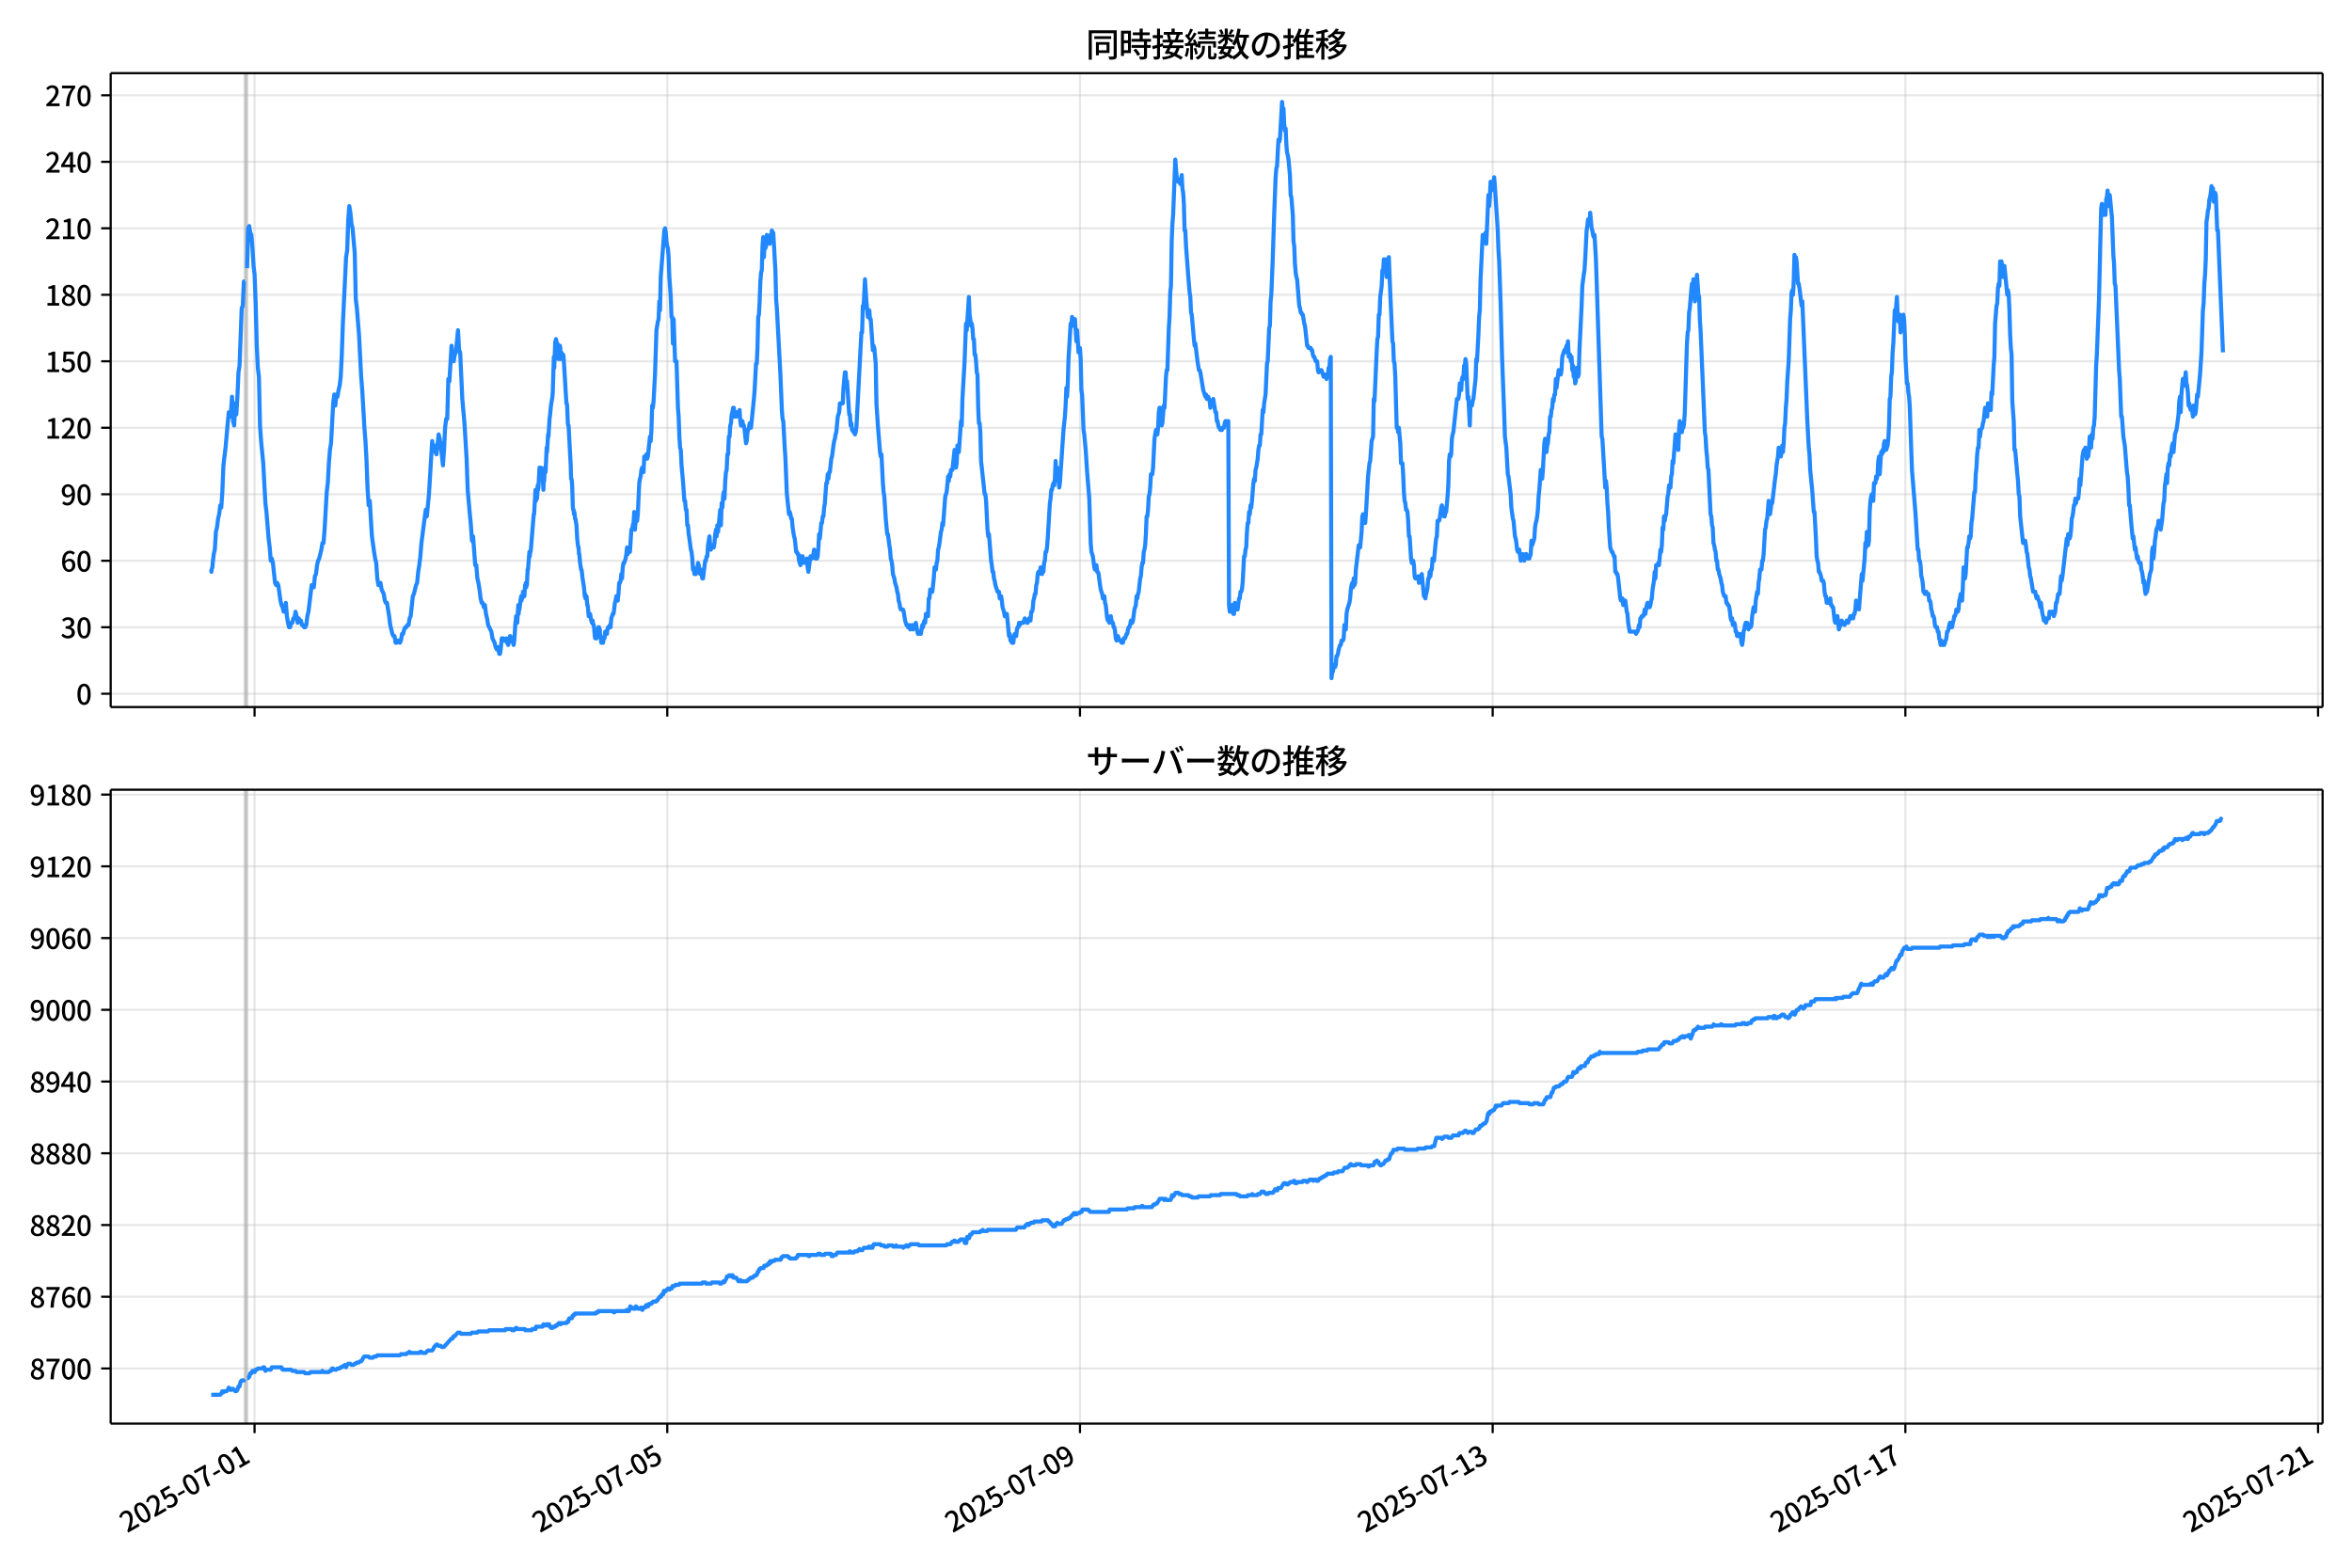 <!DOCTYPE svg  PUBLIC '-//W3C//DTD SVG 1.1//EN'  'http://www.w3.org/Graphics/SVG/1.1/DTD/svg11.dtd'>
<svg version="1.1" viewBox="0 0 864 576" xmlns="http://www.w3.org/2000/svg" xmlns:xlink="http://www.w3.org/1999/xlink">
 <defs>
  <style type="text/css">*{stroke-linejoin: round; stroke-linecap: butt}</style>
 </defs>
 <g id="aa">
  <g id="ab">
   <path d="m0 576h864v-576h-864z" fill="#fff"/>
  </g>
  <g id="ac">
   <g id="ad">
    <path d="m40.66 259.78h812.54v-232.9h-812.54z" fill="#fff"/>
   </g>
   <g id="ae">
    <path d="m89.96 259.78h.79v-232.9h-.79z" clip-path="url(#d)" fill="#808080" opacity=".3" stroke="#808080"/>
   </g>
   <g id="af">
    <g id="ag">
     <g id="ah">
      <path d="m93.513 259.78v-232.9" clip-path="url(#d)" fill="none" stroke="#b0b0b0" stroke-linecap="square" stroke-opacity=".3" stroke-width=".8"/>
     </g>
     <g id="ai">
      <defs>
       <path id="f" d="m0 0v3.5" stroke="#000" stroke-width=".8"/>
      </defs>
      <use x="93.513" y="259.778" stroke="#000000" stroke-width=".8" xlink:href="#f"/>
     </g>
    </g>
    <g id="aj">
     <g id="ak">
      <path d="m245.12 259.78v-232.9" clip-path="url(#d)" fill="none" stroke="#b0b0b0" stroke-linecap="square" stroke-opacity=".3" stroke-width=".8"/>
     </g>
     <g id="al">
      <use x="245.118" y="259.778" stroke="#000000" stroke-width=".8" xlink:href="#f"/>
     </g>
    </g>
    <g id="am">
     <g id="an">
      <path d="m396.72 259.78v-232.9" clip-path="url(#d)" fill="none" stroke="#b0b0b0" stroke-linecap="square" stroke-opacity=".3" stroke-width=".8"/>
     </g>
     <g id="ao">
      <use x="396.722" y="259.778" stroke="#000000" stroke-width=".8" xlink:href="#f"/>
     </g>
    </g>
    <g id="ap">
     <g id="aq">
      <path d="m548.33 259.78v-232.9" clip-path="url(#d)" fill="none" stroke="#b0b0b0" stroke-linecap="square" stroke-opacity=".3" stroke-width=".8"/>
     </g>
     <g id="ar">
      <use x="548.327" y="259.778" stroke="#000000" stroke-width=".8" xlink:href="#f"/>
     </g>
    </g>
    <g id="as">
     <g id="at">
      <path d="m699.93 259.78v-232.9" clip-path="url(#d)" fill="none" stroke="#b0b0b0" stroke-linecap="square" stroke-opacity=".3" stroke-width=".8"/>
     </g>
     <g id="au">
      <use x="699.931" y="259.778" stroke="#000000" stroke-width=".8" xlink:href="#f"/>
     </g>
    </g>
    <g id="av">
     <g id="aw">
      <path d="m851.54 259.78v-232.9" clip-path="url(#d)" fill="none" stroke="#b0b0b0" stroke-linecap="square" stroke-opacity=".3" stroke-width=".8"/>
     </g>
     <g id="ax">
      <use x="851.535" y="259.778" stroke="#000000" stroke-width=".8" xlink:href="#f"/>
     </g>
    </g>
   </g>
   <g id="ay">
    <g id="az">
     <g id="ba">
      <path d="m40.66 254.89h812.54" clip-path="url(#d)" fill="none" stroke="#b0b0b0" stroke-linecap="square" stroke-opacity=".3" stroke-width=".8"/>
     </g>
     <g id="bb">
      <defs>
       <path id="b" d="m0 0h-3.5" stroke="#000" stroke-width=".8"/>
      </defs>
      <use x="40.66" y="254.892" stroke="#000000" stroke-width=".8" xlink:href="#b"/>
     </g>
     <g id="bc">
      <!-- 0 -->
      <g transform="translate(27.96 258.88) scale(.1 -.1)">
       <defs>
        <path id="a" transform="scale(.016)" d="m1830-90q-460 0-806 275-346 276-535 823-188 547-188 1366 0 820 188 1357 189 538 535 803 346 266 806 266 461 0 800-269 340-269 528-803 189-534 189-1354 0-819-189-1366-188-547-528-823-339-275-800-275zm0 589q237 0 422 185 186 186 288 599 103 413 103 1091 0 679-103 1082-102 403-288 582-185 180-422 180-236 0-422-180-186-179-292-582-105-403-105-1082 0-678 105-1091 106-413 292-599 186-185 422-185z"/>
       </defs>
       <use xlink:href="#a"/>
      </g>
     </g>
    </g>
    <g id="bd">
     <g id="be">
      <path d="m40.66 230.46h812.54" clip-path="url(#d)" fill="none" stroke="#b0b0b0" stroke-linecap="square" stroke-opacity=".3" stroke-width=".8"/>
     </g>
     <g id="bf">
      <use x="40.66" y="230.462" stroke="#000000" stroke-width=".8" xlink:href="#b"/>
     </g>
     <g id="bg">
      <!-- 30 -->
      <g transform="translate(22.26 234.45) scale(.1 -.1)">
       <defs>
        <path id="r" transform="scale(.016)" d="m1715-90q-371 0-656 90t-503 240q-217 150-377 323l359 474q211-205 479-359 269-153 634-153 269 0 467 92 199 93 311 266t112 423q0 256-125 451t-429 300q-304 106-835 106v551q467 0 732 105 266 106 384 291 119 186 119 423 0 307-192 489-192 183-531 183-269 0-503-119-233-118-438-316l-384 460q282 256 614 413 333 157 737 157 422 0 748-144 327-144 512-413 186-269 186-659 0-403-221-685-221-281-592-422v-26q269-70 490-227t349-400 128-557q0-422-215-726-214-304-573-468-358-163-787-163z"/>
       </defs>
       <use xlink:href="#r"/>
       <use transform="translate(57)" xlink:href="#a"/>
      </g>
     </g>
    </g>
    <g id="bh">
     <g id="bi">
      <path d="m40.66 206.03h812.54" clip-path="url(#d)" fill="none" stroke="#b0b0b0" stroke-linecap="square" stroke-opacity=".3" stroke-width=".8"/>
     </g>
     <g id="bj">
      <use x="40.66" y="206.032" stroke="#000000" stroke-width=".8" xlink:href="#b"/>
     </g>
     <g id="bk">
      <!-- 60 -->
      <g transform="translate(22.26 210.02) scale(.1 -.1)">
       <defs>
        <path id="m" transform="scale(.016)" d="m1971-90q-339 0-634 144-294 144-518 435-224 292-352 733-128 442-128 1044 0 678 147 1161 148 483 397 784 250 301 570 445t665 144q397 0 688-147 292-147 490-359l-403-448q-128 154-327 253-198 99-409 99-307 0-567-182-259-182-413-605-153-422-153-1145 0-608 115-1002t326-589q212-195 493-195 212 0 375 121 163 122 259 343t96 522q0 300-90 511-89 212-259 320-169 109-419 109-211 0-451-134t-458-461l-25 538q134 192 313 323t374 201q196 71 375 71 397 0 694-163 298-163 467-490 170-326 170-825 0-468-195-817-195-348-512-544-317-195-701-195z"/>
       </defs>
       <use xlink:href="#m"/>
       <use transform="translate(57)" xlink:href="#a"/>
      </g>
     </g>
    </g>
    <g id="bl">
     <g id="bm">
      <path d="m40.66 181.6h812.54" clip-path="url(#d)" fill="none" stroke="#b0b0b0" stroke-linecap="square" stroke-opacity=".3" stroke-width=".8"/>
     </g>
     <g id="bn">
      <use x="40.66" y="181.602" stroke="#000000" stroke-width=".8" xlink:href="#b"/>
     </g>
     <g id="bo">
      <!-- 90 -->
      <g transform="translate(22.26 185.59) scale(.1 -.1)">
       <defs>
        <path id="l" transform="scale(.016)" d="m1562-90q-410 0-708 150-297 151-502 356l403 461q141-160 346-256t422-96q224 0 425 102 202 103 352 333 151 230 237 614 87 384 87 941 0 589-115 970t-323 563-496 182q-205 0-372-118-166-118-262-336t-96-525q0-301 86-512 87-211 259-323 173-112 417-112 224 0 460 141 237 141 448 461l32-544q-134-180-313-314t-371-208-384-74q-391 0-689 166-297 167-467 496-169 330-169 823 0 467 195 816t515 541 698 192q339 0 636-138 298-137 519-419 221-281 349-710t128-1018q0-691-141-1187t-391-807q-249-310-563-461-313-150-652-150z"/>
       </defs>
       <use xlink:href="#l"/>
       <use transform="translate(57)" xlink:href="#a"/>
      </g>
     </g>
    </g>
    <g id="bp">
     <g id="bq">
      <path d="m40.66 157.17h812.54" clip-path="url(#d)" fill="none" stroke="#b0b0b0" stroke-linecap="square" stroke-opacity=".3" stroke-width=".8"/>
     </g>
     <g id="br">
      <use x="40.66" y="157.172" stroke="#000000" stroke-width=".8" xlink:href="#b"/>
     </g>
     <g id="bs">
      <!-- 120 -->
      <g transform="translate(16.56 161.16) scale(.1 -.1)">
       <defs>
        <path id="j" transform="scale(.016)" d="m544 0v608h1037v3277h-845v467q333 58 579 147 247 90 451 218h557v-4109h915v-608h-2694z"/>
        <path id="c" transform="scale(.016)" d="m282 0v429q697 621 1164 1136 468 515 701 956 234 442 234 826 0 256-87 451-86 196-262 301-176 106-445 106-275 0-506-151-230-150-422-368l-416 410q301 333 637 518 336 186 803 186 429 0 749-176t496-493 176-745q0-455-224-919t-615-935q-390-470-889-950 186 20 394 36t374 16h1184v-634h-3046z"/>
       </defs>
       <use xlink:href="#j"/>
       <use transform="translate(57)" xlink:href="#c"/>
       <use transform="translate(114)" xlink:href="#a"/>
      </g>
     </g>
    </g>
    <g id="bt">
     <g id="bu">
      <path d="m40.66 132.74h812.54" clip-path="url(#d)" fill="none" stroke="#b0b0b0" stroke-linecap="square" stroke-opacity=".3" stroke-width=".8"/>
     </g>
     <g id="bv">
      <use x="40.66" y="132.743" stroke="#000000" stroke-width=".8" xlink:href="#b"/>
     </g>
     <g id="bw">
      <!-- 150 -->
      <g transform="translate(16.56 136.73) scale(.1 -.1)">
       <defs>
        <path id="k" transform="scale(.016)" d="m1715-90q-365 0-653 90t-506 237q-217 147-383 307l352 480q134-134 294-246t361-183q202-70 452-70 262 0 473 118 212 119 333 346 122 227 122 541 0 460-247 716-246 256-649 256-224 0-384-64t-365-198l-365 237 141 2240h2387v-627h-1747l-109-1204q154 77 307 118 154 42 340 42 397 0 723-160t518-490q192-329 192-847 0-519-224-887t-586-560q-361-192-777-192z"/>
       </defs>
       <use xlink:href="#j"/>
       <use transform="translate(57)" xlink:href="#k"/>
       <use transform="translate(114)" xlink:href="#a"/>
      </g>
     </g>
    </g>
    <g id="bx">
     <g id="by">
      <path d="m40.66 108.31h812.54" clip-path="url(#d)" fill="none" stroke="#b0b0b0" stroke-linecap="square" stroke-opacity=".3" stroke-width=".8"/>
     </g>
     <g id="bz">
      <use x="40.66" y="108.313" stroke="#000000" stroke-width=".8" xlink:href="#b"/>
     </g>
     <g id="ca">
      <!-- 180 -->
      <g transform="translate(16.56 112.3) scale(.1 -.1)">
       <defs>
        <path id="h" transform="scale(.016)" d="m1830-90q-441 0-787 163-345 164-547 448-202 285-202 650 0 314 122 557t314 419 403 291v32q-256 186-442 458-185 272-185 643 0 365 176 640t480 425q304 151 694 151 410 0 704-160t457-439q164-278 164-649 0-237-96-448t-234-381q-137-169-291-278v-32q218-115 397-285 179-169 288-406t109-557q0-346-189-628-189-281-532-448-342-166-803-166zm314 2708q205 198 310 419 106 221 106 464 0 211-83 384t-247 272q-163 99-393 99-288 0-480-183-192-182-192-502 0-256 134-429 135-172 359-294t486-230zm-294-2170q236 0 418 89 183 90 285 253 103 164 103 388 0 211-90 367-89 157-246 272-157 116-368 215t-454 195q-244-173-398-426-153-252-153-553 0-237 118-416 119-179 324-282 205-102 461-102z"/>
       </defs>
       <use xlink:href="#j"/>
       <use transform="translate(57)" xlink:href="#h"/>
       <use transform="translate(114)" xlink:href="#a"/>
      </g>
     </g>
    </g>
    <g id="cb">
     <g id="cc">
      <path d="m40.66 83.883h812.54" clip-path="url(#d)" fill="none" stroke="#b0b0b0" stroke-linecap="square" stroke-opacity=".3" stroke-width=".8"/>
     </g>
     <g id="cd">
      <use x="40.66" y="83.883" stroke="#000000" stroke-width=".8" xlink:href="#b"/>
     </g>
     <g id="ce">
      <!-- 210 -->
      <g transform="translate(16.56 87.868) scale(.1 -.1)">
       <use xlink:href="#c"/>
       <use transform="translate(57)" xlink:href="#j"/>
       <use transform="translate(114)" xlink:href="#a"/>
      </g>
     </g>
    </g>
    <g id="cf">
     <g id="cg">
      <path d="m40.66 59.453h812.54" clip-path="url(#d)" fill="none" stroke="#b0b0b0" stroke-linecap="square" stroke-opacity=".3" stroke-width=".8"/>
     </g>
     <g id="ch">
      <use x="40.66" y="59.453" stroke="#000000" stroke-width=".8" xlink:href="#b"/>
     </g>
     <g id="ci">
      <!-- 240 -->
      <g transform="translate(16.56 63.438) scale(.1 -.1)">
       <defs>
        <path id="q" transform="scale(.016)" d="m2170 0v3072q0 192 12 457 13 266 20 458h-26q-90-179-183-365-92-185-195-364l-921-1415h2579v-576h-3328v493l1875 2957h858v-4717h-691z"/>
       </defs>
       <use xlink:href="#c"/>
       <use transform="translate(57)" xlink:href="#q"/>
       <use transform="translate(114)" xlink:href="#a"/>
      </g>
     </g>
    </g>
    <g id="cj">
     <g id="ck">
      <path d="m40.66 35.023h812.54" clip-path="url(#d)" fill="none" stroke="#b0b0b0" stroke-linecap="square" stroke-opacity=".3" stroke-width=".8"/>
     </g>
     <g id="cl">
      <use x="40.66" y="35.023" stroke="#000000" stroke-width=".8" xlink:href="#b"/>
     </g>
     <g id="cm">
      <!-- 270 -->
      <g transform="translate(16.56 39.008) scale(.1 -.1)">
       <defs>
        <path id="i" transform="scale(.016)" d="m1235 0q32 646 109 1187t224 1024 384 941 576 938h-2208v627h3027v-455q-409-512-665-989-256-476-397-969t-205-1053-90-1251h-755z"/>
       </defs>
       <use xlink:href="#c"/>
       <use transform="translate(57)" xlink:href="#i"/>
       <use transform="translate(114)" xlink:href="#a"/>
      </g>
     </g>
    </g>
   </g>
   <g id="cn">
    <path d="m77.594 209.29.075.814.066-.814.274-.814.14-1.629.372-3.257.394-1.629.396-6.515.394-1.629.409-3.257.393-1.629.396-3.257.372.814.395-5.7.395-9.772.79-6.515.79-8.958.395-4.072.395 1.629.395-1.629.395-5.7.395 8.958.395 1.629.395-8.143.395 4.072.395-6.515.395-8.958.395-2.443.79-21.173.395-.814.395-8.958h.395m.79-4.886.395-14.658.395-.814.395 2.443.395.814.395 4.886.395 6.515.395 3.257.395 10.586.395 15.472.395 8.143.395 3.257.395 17.915.395 5.7.79 8.143.79 14.658.395 3.257.79 9.772.395 3.257.395 4.886.395-.814.395 1.629.79 7.329.395.814.395-.814.395.814.79 5.7.395 1.629.395.814.395 1.629.395-.814.395-2.443.395 4.886.395 2.443.395 1.629h.395l.395-1.629h.395l.395-1.629h.395l.395-2.443.395 1.629.395 2.443.395-1.629.395.814h.395l.395 1.629h.395l.395.814h.395l.395-.814.395-3.257.395-1.629 1.184-9.772.395.814h.395l.395-4.072.395-.814.395-3.257.395-1.629.395-.814.79-3.257.395-2.443h.395l.395-4.886.79-13.844.395-3.257.395-7.329.395-4.886.395-2.443.79-14.658.395-3.257.395 4.072.395-4.072.395.814.395-2.443.395-1.629.395-3.257.395-8.143.395-11.401 1.184-24.43.395-2.443.395-11.401.395-4.886.395 2.443.395 4.072.395 1.629.79 8.958.395 17.101.395 3.257.79 9.772.79 15.472.395 4.886.79 13.844.395 4.886.395 7.329.395 10.586.395 5.7.395-1.629.79 13.029.79 5.7.395 2.443.395 1.629.395 5.7.395 2.443.395-.814h.395l.395 2.443.79 1.629.395 2.443.395.814h.395l.79 4.886.395 3.257.79 3.257.395.814h.395l.395 2.443h.395l.395-.814h.395l.395.814.395-.814.395-2.443h.395l.395-1.629.395-.814h.395l.395-.814h.395l.395-2.443.395-.814.79-7.329.395-.814.79-3.257.395-.814.395-4.072.395-2.443.395-3.257.395-4.886 1.579-12.215.395 2.443.79-8.143 1.184-19.544.395 3.257.395-1.629.395 2.443.395.814.79-7.329.395 1.629.395 2.443.79 7.329.395-5.7.395-8.143.395-3.257h.395l.395-14.658.395.814.79-13.029.395 4.072.395 1.629.395-2.443.395-.814.79-8.143.395 7.329.395.814.79 17.101.79 8.958.79 13.029.395 11.401.79 8.958.395 4.072.395 5.7.395-1.629.79 10.586h.395l.395 4.886.395 1.629.395 2.443.395 3.257.395 1.629h.395l.395 1.629.395-.814.395 3.257.395 1.629.395 2.443 1.184 2.443.395 2.443.79 1.629.395 1.629.395.814.395-.814.526 2.443h.263l.263-1.629.395-4.072h.263l.132.814.132-.814.132.814h.921l.132-.814.132 1.629h.132l.132-.814.263 1.629.132-.814h.132l.132-1.629.132.814.132-1.629h.132l.263 1.629h.526l.132.814h.132l.132.814.263-1.629.395-6.515.132-.814.132-1.629h.263l.132 2.443.395-6.515.132 3.257.132-1.629h.132l.132-.814.263-2.443.263-1.629.132 1.629.132-.814h.132l.132-.814.132-1.629h.263l.132 1.629h.132l.263-4.072h.132l.132-.814.132 1.629.132-1.629.132.814.263-5.7h.132l.526-6.515.132 1.629.132-1.629h.132l.132-.814 1.053-13.029h.132l.526-8.958.132 4.072.132-2.443h.132l.132 1.629.132-1.629.132-3.257.132 1.629.132-.814.395-7.329.263 1.629.132-1.629h.132l.132.814.132 2.443h.132l.132.814h.132l.263 4.072.132-4.072.132.814.263-4.886.263 1.629.395-8.958.132 1.629.395-6.515.132.814.395-6.515.132-.814.395-4.072.526-3.257.132-1.629.263-8.958.132-4.072.132 4.072.395-9.772.132.814.132-1.629.395 2.443.132-.814.395 5.7.132-4.886.263 2.443.132-2.443.132.814.132 4.072.263-2.443.132.814h.526l.132.814.263 4.072.79 13.029h.132l.132.814.263 6.515.132.814h.132l.79 14.658.132 4.886h.132l.132.814.132 1.629.263 8.143.132.814h.132l.132 1.629.132-.814.132.814.132 1.629h.132l.395 2.443.263 4.886.263 2.443.132.814h.132l.132 2.443h.132l.263 3.257.395 2.443h.132l.132.814.263 2.443.526 3.257.263 3.257.132-.814.132 1.629.132-.814h.263l.263 3.257h.132l.132.814.263 3.257h.263l.132-.814h.132l.395 2.443h.132l.132.814.132-.814h.132l.263 1.629h.132l.132.814.263 3.257.132.814h.263l.132-.814.132.814.263-2.443h.132l.263-1.629.132.814.132-.814.132.814h.132l.132 2.443h.132l.263 2.443h.658l.263-1.629h.263l.263-2.443h.263l.132.814h.263l.132-1.629h.132l.132-.814h.395l.263-.814.263.814.263-3.257.526-1.629h.263l.263-1.629.263-2.443.263-.814.263-1.629.526 1.629.263-2.443.263-4.072h.263l.263-.814.263-2.443.263 1.629.263-4.072.263-1.629h.263l.526-1.629.263-1.629.263-2.443.263 2.443.263-1.629.263.814h.263l.526-8.143h.263l.263-1.629.263-.814.263-4.072.263 6.515.263-3.257h.526l.263-2.443.526-11.401.263-1.629.263-.814.263-2.443.263-.814.526 1.629.263-5.7.263.814h.263l.263-1.629.263 1.629.263-.814.79-7.329.263 1.629.263-4.072.263-8.958.263.814.263-2.443.526-9.772.526-16.287.526-3.257.263-.814.263-6.515.263 3.257.263-12.215 1.316-17.101.263-.814.263 1.629.263 3.257.263 1.629.263.814.263 3.257.263 7.329.526 7.329.263 7.329h.263l.263 9.772.263-8.958.526 15.472h.526l.526 17.101.263 3.257.263 7.329.263 4.072.263.814.263 5.7.526 5.7.526 7.329h.263l.263 3.257h.263l.263 5.7h.263l.263 3.257.263 1.629.526 4.072.263.814.263 2.443.263 4.072.263-.814.263 2.443h.526l.263-.814h.263l.263-3.257.263.814.526 3.257.263-1.629.526 3.257h.263l.79-6.515h.263l.263-1.629h.263l.263-4.072.526-3.257.263 3.257.263 1.629.526-1.629h.263l.263.814.263-1.629.263-3.257.263-1.629.263 2.443.263-4.072.263 2.443.79-8.143.263 5.7.263-8.143.263 1.629.263-4.072.263-1.629.263 2.443.263-6.515.263-3.257.263-.814.263-5.7h.263l.263-6.515h.263l.263-4.072.263-.814.263-3.257.263-.814.263-1.629h.263l.263 3.257.263-1.629.263 1.629.263-1.629h.526l.263 1.629.263-2.443.263 4.072.263 1.629h.263l.263-1.629.263 1.629h.263l.263 1.629.526 4.886.263-.814.263-3.257.526-1.629.263-1.629.526 1.629 1.053-10.586.263-3.257.526-9.772h.263l.263-5.7.263-11.401.263-.814.263-4.886.263-7.329.263-3.257.263-.814.263-8.958.263-3.257.263 7.329.263-5.7.263 2.443.263-.814.263-4.072.263 2.443.526-1.629.263 2.443.263-3.257.263 1.629.263-3.257.263.814h.263l.79 13.844.263 10.586.263 3.257 1.316 24.43.526 13.029.263 3.257.263.814.526 9.772.263 4.072.526 13.029.79 7.329.263-.814.263.814.263 1.629h.263l.263 3.257.526 3.257.263.814.526 4.886h.263l.263.814h.263l.263 2.443.526 1.629.263-3.257.263.814.263-.814.263 1.629.263.814.263-.814h.526l.263-.814.263 3.257.263 1.629.526-4.072.263-1.629h.263l.263.814.526-1.629.263-1.629.526 3.257.263-1.629.263 1.629.263-.814.263-3.257.263-4.886.263 1.629.526-5.7h.263l.263-2.443h.263l.263-3.257.263-1.629.526-7.329h.263l.263-3.257.263 1.629.263-2.443h.263l.526-4.886.263-.814.526-4.072.263-1.629.263-.814.263-1.629.263-.814.526-5.7.526-1.629.263-3.257h1.053l.263-5.7.526-5.7h.263l.263 4.072.263-.814.79 12.215h.263l.263 4.072.263-.814.263 2.443h.263l.263.814h.263l.263.814.263-.814.263-1.629 1.842-35.016h.263l.263-9.772.263.814.526-10.586.526 8.143.526 5.7.263-.814.263-1.629.263 3.257h.263l.79 11.401.263-1.629.263.814.526 5.7.263 14.658.526 8.143.79 9.772.263 1.629.263-.814.526 10.586.263 3.257.263 1.629.526 8.143.526 5.7h.263l.526 4.072.263 1.629.263 3.257.263.814.263 1.629.263 3.257.526 1.629.263 1.629.526 1.629.263 1.629.263.814.263 2.443.263.814.263 1.629.263.814h.79l.263.814.526 3.257.526 1.629h.263l.263.814h.263l.263-.814.263 1.629.263-.814h.263l.263-.814.263 1.629.526-1.629.263.814.263-1.629.526 3.257.263.814h.263l.263-.814h.263l.263.814.526-3.257.263.814.263-1.629.263-.814.263.814.263-3.257.263.814h.526l.263-6.515h.263l.263-3.257.263.814h.526l.526-4.886.263-4.072h.263l.263.814.263-2.443.263-.814.263-4.072.263-.814.263-1.629.526-4.072.263-.814.263-2.443.263.814.79-10.586.526-1.629.526-5.7.263 1.629.263-2.443.263.814.263-2.443h.526l.79-7.329.263 2.443.263 4.072.263-1.629.263-6.515.263 2.443h.263l.79-11.401.263 1.629.263-9.772.79-13.844.526-13.844.263 2.443.79-12.215.263 6.515.263 1.629.263 2.443.263-.814.263 1.629.263 4.072h.263l.263 5.7h.263l.263 2.443.263 4.072.263.814.263 12.215.263 5.7h.263l.263 3.257.263 10.586 1.316 12.215h.263l.263 2.443.526 10.586.263 2.443.263-.814.79 9.772.263 1.629.263 2.443h.263l.263 2.443.263.814.263 1.629.79 2.443h.526l.263 2.443.263-.814h.263l.263 1.629.263 2.443.526 1.629.263 1.629h.263l.263-.814h.263l.79 8.143.263-.814.263 2.443h.263l.263.814h.526l.263-2.443.263-.814.263.814h.263l.263-2.443.263-.814h.263l.263-1.629.263.814.263-.814h1.053l.526-1.629.263.814h.263l.263.814h.263l.526-1.629h.263l.263.814.263-3.257h.263l.263-.814.263-3.257.263-.814.263-1.629h.263l.263-3.257.263-.814.263-3.257.263-.814.263.814.263-.814.263-1.629h.263l.263 2.443.263-1.629.263.814.263-3.257.263-.814.263-3.257h.263l.263-1.629.263-3.257.79-13.029.263-1.629.263-3.257h.263l.263-1.629.263-.814.263.814.263-2.443.263-6.515.263 4.886.263-2.443.263 1.629.526 5.7.263-1.629 1.316-19.544.526-4.886.263-4.072.263-6.515.263 3.257.263-4.886.263-8.958.79-13.029.263.814.263-3.257.263 3.257.263-2.443.263.814.263-.814.526 8.143.263-4.072.526 8.143.263-1.629h.263l.263 4.072.263 11.401.263 1.629.526 13.029.263 1.629.526 5.7.526 8.143.526 6.515.263 3.257.526 16.287.263 3.257.526 1.629.526 4.072.263.814h.263l.263-1.629.263 2.443h.263l.263.814.526 4.072.263 1.629.526 1.629.263 1.629h.263l.263-.814.263 2.443.263.814.526 4.886.263.814.263-.814.263 1.629.263-1.629.263-.814.263 1.629.263.814h.263l.263 1.629h.263l.263 1.629.263 2.443.263.814.526-1.629.526 1.629h.526l.263.814h.526l.263-1.629h.526l.526-1.629h.263l.263-1.629.263-.814h.263l.263-.814.263-1.629h.263l.263.814.263-.814.526-4.072.526-1.629.263-3.257.263.814.263-1.629.263-.814.526-4.886.263-.814.263-3.257.263-1.629h.263l.263-4.072.263-.814.263-1.629.263-4.072.263-6.515h.263l.263-2.443.263-4.886.263-.814.263-2.443.263-4.886h.526l.263-2.443.526-10.586.526-3.257h.263l.263 1.629.263-2.443.263-5.7.263-1.629h.263l.526 6.515.263-.814.526-6.515.263.814.526-11.401.263-2.443h.263l.526-15.472.263-4.072.263-8.958.263-2.443.263-16.287.263-6.515.263-3.257.79-20.358.526 6.515.526 1.629.263-.814h.263l.263 1.629.526-3.257.263 4.886.263 1.629.263 4.072.263 9.772h.263l.263 5.7.79 10.586.526 6.515.263 1.629.263 5.7.263.814.79 8.958.263 2.443.263-.814.79 6.515.526 3.257h.263l.263.814 1.053 6.515.79 2.443.263-.814.263 1.629.263-.814h.263l.526 1.629.263 2.443.263-1.629.263.814.263-.814.263-1.629.79 4.886h.263l.263 3.257h.263l.263 1.629.263.814h.263l.263.814h.526l.263-.814h.526l.263-1.629.263-.814h.263l.263.814.263-.814h.263l.263 67.589.263 2.443h.263l.263-1.629.263-.814.263 2.443.263.814h.263l.263-4.072.263.814.263 1.629.263-.814.263.814.526-4.072h.263l.263-2.443h.263l.263-.814.263-2.443.526-9.772h.263l.263-2.443.263-.814.263-5.7.263-3.257h.263l.263-4.072.263.814.263-3.257.263.814.263-2.443.526-6.515.263-1.629.263.814.263-4.072.263-.814.526-3.257.263-3.257.263-1.629h.263l.263-4.072h.263l.526-8.958.263.814.263-3.257.526-3.257.526-11.401.263-.814.526-12.215.263-.814.263-8.958.263-2.443.526-13.029.526-16.287.526-13.844.263-3.257.263-.814.526-9.772.263.814.263-.814.79-13.844.263 3.257.263-.814.263 5.7.263 2.443.263-.814.263 5.7.263 3.257.263.814.263 1.629.526 5.7.263 7.329.263.814.526 6.515.263 9.772.263 1.629.263 6.515.263 3.257.263 1.629.263.814.79 9.772.263.814.263 1.629h.263l.263.814h.263l.526 3.257.263.814.79 7.329h.263l.263.814h.79l.263.814h.263l.263 1.629.263.814h.263l.526 1.629h.526l.263 3.257.263.814.263-.814h.79l.79 2.443.263-.814h.263l.526 1.629.526-1.629.263-2.443h.263l.263-3.257.263-.814.263 118.08.263-2.443h.263l.263-1.629.263-.814.263.814.263-.814.263-3.257h.263l.263-.814.263-1.629.526-1.629h.263l.263-1.629h.526l.263-.814.263-4.886h.263l.263 1.629.263-5.7.263-1.629.79-2.443.263-1.629.263-3.257.263-1.629.263-.814.263 1.629.263-3.257.263 2.443.263-.814.263-4.886 1.053-8.958h.263l.263.814.526-5.7.263-5.7.263-.814.263 2.443.263-.814.263 1.629.263-3.257.79-13.844.526-4.886.263-.814.526-7.329.526-1.629.263-13.844.263.814.79-17.915.263-4.886.263-.814.263-8.143h.263l.263-6.515.526-4.072.263-5.7.263.814.263-4.886.263.814.263-.814.526 6.515.263-4.072h.263l.263-3.257.526 13.029.79 17.915.263.814.263 6.515.263.814.263 4.886.526 18.73h.263l.263 1.629.263-1.629.526 5.7.263 7.329h.526l.263 4.072.263 6.515.263 3.257.263.814.263 2.443h.263l.263.814.263 3.257.263 5.7h.263l.526 8.143.263 1.629h.263l.263-.814.263 1.629.263 4.072.263.814h.79l.263-.814.263 2.443.263-.814h.263l.263-1.629.263-.814.79 8.143h.263l.263.814.263-1.629.263-.814.263-1.629.263-3.257h.263l.263-2.443.263 1.629.263-2.443h.263l.263-4.072.263.814h.263l.526-5.7.263-2.443.263-.814.263-5.7h.526l.263-.814.526-4.072.263-.814.263.814.263 2.443.263.814h.263l.263-1.629h.263l.526-5.7.263-4.072.263-8.958.263-2.443.263.814.263-.814.263-5.7.263-1.629.263-.814 1.316-12.215h.526l.263-1.629.263-4.072.263 1.629.263.814.263-4.072.263-.814.263.814.263-4.886h.263l.263-2.443.263 1.629.526 13.029.263-.814.526 10.586.263-8.143.263.814h.263l.263-1.629.263-.814.79-7.329.263-7.329.263.814.526-9.772.263-6.515.263-2.443.263-11.401.79-16.287h.263l.263 1.629.263-.814.263-1.629.263 4.072.79-17.915.263 4.072.263-3.257.263-5.7.263 3.257.79-2.443.263-2.443.263 3.257 1.053 16.287.263 7.329.263 4.072.526 15.472.526 19.544.79 21.173.263 8.143.526 4.072.526 9.772.263.814.79 6.515.263 4.886.526 4.072.263.814.526 5.7.263.814.263 1.629.263 2.443.263.814h.263l.263-.814.526 4.072.79-2.443.263 1.629.263.814.263-1.629.263-.814h.263l.526 1.629h.526l.526-1.629.263-4.886.263 1.629.79-2.443.263-4.072.263-1.629.263-.814.263-1.629.263-2.443.263-4.886.263-2.443.526-7.329.263 2.443.263.814.263-3.257.526-9.772.263-1.629h.263l.263 4.886.263-2.443.263-.814.263-3.257.263-.814.263-5.7h.263l.263-2.443.263-.814.263-3.257.263.814.263-2.443h.263l.263-5.7.263 3.257.79-6.515h.263l.263 1.629h.263l.263-1.629.263-4.886.79-2.443.263.814.263-1.629.263-.814h.263l.263-1.629.263 5.7.263-.814h.263l.263 2.443.263-1.629.263 4.886.263-1.629.263 4.072.263-.814.263 3.257.263-.814.263-4.886.263 3.257h.263l.263-.814.263-8.958.79-16.287.263-7.329.526-4.072.263-1.629.263-4.072.526-10.586.263-1.629.263-2.443h.263l.263 1.629.263-4.072.526 5.7.263.814.263 1.629.263.814.263-.814.526 8.958 2.106 65.146.263.814 1.053 17.915.263-2.443.263 2.443.263 5.7.263 3.257.263 5.7.526 7.329.526 1.629h.263l.526 1.629h.263l.263 5.7h.263l.263.814h.263l.263 1.629.79 7.329.263.814.263-.814h.263l.263 2.443.263-.814h.263l.263-.814.526 4.072.263.814.263 3.257.526 3.257h2.106l.263.814.263-.814h.263l.263-.814.263-1.629.263.814.263-3.257h.263l.263-.814h.526l.263-.814.263-1.629.263 1.629.526-3.257.263-.814.526 1.629h.263l.263-.814.263-1.629.263-.814.263-3.257.526-3.257.263-3.257.263 2.443.263-4.886h.526l.263-.814.263.814.526-5.7.263.814.263-2.443.263-6.515.263.814.263-4.886.263 1.629.263-1.629.263-.814.526-6.515.263-.814.263-3.257.263.814h.263l.263-4.072.263-.814.263-4.886.263.814.79-10.586.263 4.886.263-1.629.263.814.263 1.629.263-7.329.263-3.257.263.814.263 2.443.263.814.263-2.443.263.814.263-1.629.263-4.072.79-25.244.263-4.072.263-.814.263-6.515.263-1.629.526-6.515.263-2.443.263 3.257.263-4.886.526 8.143.263-.814.263-6.515.263-2.443.526 7.329.263.814.263 8.143.263 4.072 1.579 37.459.263 1.629.263 4.886.263 2.443.263 4.072.263.814.79 16.287.263.814.263 3.257.263.814.263 5.7.263.814.263 1.629.263.814.263 3.257h.263l.263 3.257h.263l.263 1.629.526 1.629.263 1.629.263.814.263 2.443.526 1.629h.526l.263 2.443h.263l.263.814h.263l.263.814.263 1.629.263 2.443.263.814.263-.814.263 2.443.263-.814h.263l.263.814.263 2.443h.263l.263 1.629h.79l.263-.814.263.814.263 2.443.263.814.263-1.629.263-3.257.263-.814.263-1.629.263-.814.263.814.263-.814.263.814.263 1.629.263-1.629h.263l.263.814.263-.814.263-3.257.526-3.257.263 1.629h.263l.263-4.072.526-3.257.263.814.263-4.072.263-1.629.263-3.257h.526l.263-3.257h.263l.263-2.443.526-8.958.263-.814.263-2.443.263-.814.526-6.515.263 3.257.263 1.629.526-4.072h.263l1.053-8.958.263-1.629.263-3.257.526-3.257.263-3.257.263.814.263 1.629.263.814.263-1.629.263-2.443.263 2.443.263-3.257.263-5.7.263-1.629.263-5.7.263-3.257.263-6.515.526-7.329.526-15.472.263-3.257.263-6.515.263-.814.263 1.629.263-4.886.263-9.772.263 2.443.263-1.629.263 1.629.526 8.143h.263l.263 1.629.79 6.515.263-1.629 1.842 43.974.526 9.772.263 2.443.263 5.7.79 8.143.526 7.329h.263l.526 9.772.263 6.515.263 1.629.263.814.263 3.257h.263l.526 1.629.263 1.629h.526l.263.814.263 3.257.263 1.629h.263l.263 2.443.263-.814.263.814h.526l.263-1.629.263 2.443h.263l.263.814h.263l.526 4.886.263.814h.263l.263-1.629.263-.814.526 4.886.526-1.629h.263l.263-1.629.263.814h.526l.263.814.263-.814h.263l.263-.814.263.814h.263l.79-2.443.263.814h.263l.263-.814.263.814.263-1.629h.263l.263-1.629.263-3.257 1.053 3.257 1.053-13.029.263 2.443.79-8.143.263-5.7.263 1.629.263-5.7.263 1.629.263 3.257.263-1.629.263-10.586.263-4.072.263-1.629.263-.814h.263l.263 2.443.263-6.515h.526l.263-2.443.263.814.263-1.629.263-4.886.263-1.629.263 6.515.526-8.143.263.814.263-1.629.263.814.263-3.257.263-.814.263 3.257h.263l.526-1.629.263-2.443.263-4.886.263-9.772.263-.814.263-7.329.263-1.629.263-7.329.263-3.257.526-12.215.263 1.629.526-6.515.263 6.515.263 2.443h.263l.263-2.443.263 6.515.263-1.629.263.814.526-5.7.263 1.629.263 5.7.263 8.958.526 8.958h.263l.263 3.257.263 1.629.263 4.072.526 15.472.263 7.329 1.316 16.287.79 13.029h.263l.263 4.072h.263l.263 1.629.263 4.072.263.814.263 1.629.263 3.257h.263l.263.814h.263l.263-.814.263.814h.526l.263 2.443h.263l.263.814.263 2.443.263.814.263 1.629h.263l.263.814.263 2.443.263.814h.526l.263 1.629h.263l.263 2.443.263.814.263 1.629.263-1.629.263 1.629h.79l.79-2.443.263-2.443h.263l.263-.814.263-1.629.263-.814h.263l.263 1.629h.263l.263-1.629.263-.814.263-1.629h.263l.263-.814.263-1.629h.263l.263.814.263-.814.263-3.257.263-.814.263-1.629h.263l.263 2.443.263-4.886.263-7.329.263.814.263 3.257.263-1.629.526-9.772h.263l.263-1.629.263-2.443.263.814.263-.814.263-4.886.263-1.629.79-9.772h.263l.263-6.515.263-2.443.263-4.886.263-2.443h.263l.263-6.515.263 2.443.263-2.443.526-.814.263-1.629.263-.814.526-4.886h.263l.526 3.257.263-4.886.263.814h.263l.263 1.629h.263l.263-6.515.263.814.526-10.586.263-3.257.263-12.215.526-6.515.263-.814.263-5.7.263-1.629.263.814.263-8.958h.526l.526 5.7h.263l.263-4.072 1.053 10.586.263-1.629.263 1.629.263 5.7.263 8.958.263 4.886.263 2.443.263 17.101.526 7.329.263 10.586h.263l.79 8.958.263 2.443.263 4.886.263.814.263 7.329 1.053 9.772h.526l.263-.814.263 1.629.263 2.443.263.814.526 4.886.263.814.263 2.443.263.814.79 4.886h.79l.263 1.629.263.814.263-.814.79 2.443.263 1.629.263-1.629.526 4.072.263.814.263 1.629.263-.814h.263l.263 1.629.526-1.629h.526l.263-2.443.263.814.263-.814h.526l.526 1.629.526-1.629.263-3.257h.263l.526-3.257h.526l.526-6.515.263 1.629.263-1.629 1.579-13.844.263 2.443.263-4.072.526 1.629.263-.814.263-2.443.263-4.072.263-.814.263-1.629.263-2.443h.263l.263-2.443.263 1.629.263-1.629h.526l.263-2.443.263-4.886.263 2.443.79-10.586.263-1.629.263-.814.263 1.629.263-2.443.263.814.263 3.257.263-2.443.263 1.629.263-2.443.263-4.886.263.814.263 3.257.263-4.886.263 1.629.263-4.072.263-.814.263-3.257.526-18.73.263-4.072.79-20.358.79-33.387.263-1.629.526 4.072.263-1.629h.263l.263 1.629.263-5.7.263-.814.263-2.443.526 5.7.263-4.072.79 8.143.526 13.844.263 3.257.263 7.329.263.814 1.316 30.944.263 3.257.526 13.844h.263l.526 7.329.526 3.257.79 9.772.263 1.629.263 4.072.263 6.515h.263l.526 6.515.526 5.7.263-.814.526 4.886.263-.814.526 4.072.263-.814.263 1.629.263.814h.526l.263 2.443.263.814.263 1.629.263 2.443.263-.814.263 3.257.263 1.629.263-1.629.263.814 1.053-6.515.526-1.629.263-6.515.263-1.629.263 4.072.263-2.443.263-4.072.263-1.629.263-2.443.263-.814h.263l.263-2.443h.263l.263 2.443.263.814.526-3.257.526-6.515.263-.814.263-5.7.263-1.629.263-2.443.263 3.257.263-5.7.263-1.629.263.814.263-4.072.263.814.526-4.072.263-.814.263 3.257.526-6.515.526-1.629.263-1.629.526-4.072.263-4.886.263-1.629.263 5.7.263-6.515.526-5.7.263.814.263 1.629.526-4.886.263 4.072.263.814.263 2.443.263 4.886.263-.814.263 1.629.263.814h.526l.263 2.443.263-4.072.263 3.257h.263l.263-.814.526-6.515.263.814.79-8.143.526-8.143.526-15.472.263-2.443.263-7.329.263-3.257.263-5.7.263-13.844.263-1.629.263-2.443.263-.814.263-3.257.263-.814.263-1.629.263-2.443.263 2.443.263-1.629.263 4.886.263-2.443.263-.814.263.814.526 13.029h.263l1.842 44.788v0" clip-path="url(#d)" fill="none" stroke="#28f" stroke-linecap="square" stroke-width="1.5"/>
   </g>
   <g id="co">
    <path d="m40.66 259.78v-232.9" fill="none" stroke="#000" stroke-linecap="square" stroke-width=".8"/>
   </g>
   <g id="cp">
    <path d="m853.2 259.78v-232.9" fill="none" stroke="#000" stroke-linecap="square" stroke-width=".8"/>
   </g>
   <g id="cq">
    <path d="m40.66 259.78h812.54" fill="none" stroke="#000" stroke-linecap="square" stroke-width=".8"/>
   </g>
   <g id="cr">
    <path d="m40.66 26.88h812.54" fill="none" stroke="#000" stroke-linecap="square" stroke-width=".8"/>
   </g>
   <g id="cs">
    <!-- 同時接続数の推移 -->
    <g transform="translate(398.93 20.88) scale(.12 -.12)">
     <defs>
      <path id="x" transform="scale(.016)" d="m1587 3936h3232v-518h-3232v518zm320-1114h557v-2534h-557v2534zm301 0h2291v-2086h-2291v512h1734v1069h-1734v505zm-1683 2260h5113v-570h-4524v-5056h-589v5626zm4768 0h595v-4896q0-250-67-397t-227-218q-160-77-426-96t-675-19q-13 83-45 192t-77 218q-45 108-89 185 281-13 527-13 247 0 330 0 83 7 118 42 36 35 36 112v4890z"/>
      <path id="v" transform="scale(.016)" d="m2714 4672h3238v-525h-3238v525zm-244-1235h3712v-538h-3712v538zm20-1184h3635v-531h-3635v531zm1523 3155h595v-2310h-595v2310zm832-2451h589v-2823q0-230-61-364-61-135-227-199-167-70-423-86t-633-16q-20 121-78 285-57 163-121 284 275-6 509-9t310-3q77 6 106 28 29 23 29 93v2810zm-2023-1677 487 282q153-160 313-352t294-381q135-189 206-343l-519-313q-64 153-189 348-124 196-278 394-154 199-314 365zm-2086 3718h1619v-4281h-1619v544h1056v3187h-1056v550zm32-1843h1293v-537h-1293v537zm-320 1843h563v-4832h-563v4832z"/>
      <path id="w" transform="scale(.016)" d="m3866 5408h614v-870h-614v870zm-1479-653h3597v-518h-3597v518zm-230-1485h4e3v-518h-4e3v518zm825 922 519 102q64-160 121-342 58-182 96-352 39-170 45-304l-544-128q-6 134-42 313-35 180-83 365-48 186-112 346zm1856 109 589-71q-96-275-202-557-105-281-195-486l-518 77q58 147 122 329 64 183 118 372t86 336zm-2643-2106h3943v-518h-3943v518zm1408 685 602-115q-167-371-362-784t-390-797-362-685l-525 179q160 288 346 666t368 784 323 752zm-659-2157 358 403q352-102 733-240 381-137 752-304 371-166 697-336 327-169 558-329l-384-461q-218 160-532 336-313 176-685 345-371 170-755 323-384 154-742 263zm1894 1114 583-71q-122-550-353-944-230-393-604-662t-922-435q-547-167-1296-269-25 128-93 269-67 141-137 230 678 64 1168 192t819 349q330 221 531 550 202 330 304 791zm-4684 217q396 90 953 240 557 151 1120 311l77-544q-525-154-1053-311-528-156-963-284l-134 588zm121 2093h1965v-563h-1965v563zm819 1248h576v-5229q0-236-51-374t-192-208q-141-77-355-99-214-23-541-16-13 115-64 288t-109 294q205-6 381-6t234 0q64 0 92 28 29 29 29 93v5229z"/>
      <path id="u" transform="scale(.016)" d="m4058 5408h595v-1798h-595v1798zm-1415-563h3443v-499h-3443v499zm231-992h3008v-499h-3008v499zm-224-877h3475v-1203h-531v729h-2432v-729h-512v1203zm1964-877h551v-1881q0-122 22-157 23-35 106-35 25 0 92 0 68 0 135 0t99 0q51 0 83 54t45 224 19 515q90-70 234-131t259-93q-19-429-83-662-64-234-183-326-118-93-316-93-39 0-103 0t-134 0-138 0q-67 0-99 0-237 0-365 64t-176 218q-48 153-48 422v1881zm-1164-6h550v-455q0-243-48-528-48-284-186-579-137-294-409-572-272-279-727-503-70 90-192 208-121 118-230 195 416 205 665 438 250 234 371 474 122 240 164 467 42 228 42 413v442zm-2240 3309 524-192q-121-244-259-503-137-259-275-496t-259-416l-410 173q122 186 246 438 125 253 240 515 116 263 193 481zm716-743 500-230q-224-359-496-756-272-396-548-764-275-368-518-650l-358 205q179 211 377 483 199 272 387 569 189 298 358 592 170 295 298 551zm-1721-665 307 403q166-154 339-340 173-185 320-364t224-327l-326-460q-77 160-218 348-141 189-314 384-172 196-332 356zm1485-832 435 179q128-211 249-458 122-246 215-474 93-227 137-412l-473-211q-32 185-119 422-86 237-201 486-115 250-243 468zm-1530-583q422 26 998 54 576 29 1184 68l7-499q-570-45-1127-84-556-38-992-70l-70 531zm1702-992 436 135q121-276 214-596t118-556l-454-148q-26 237-112 563-86 327-202 602zm-1363 109 499-83q-57-455-163-897-105-441-253-748-51 32-134 73-83 42-170 83-86 42-144 62 148 294 234 697t131 813zm691 627h525v-2861h-525v2861z"/>
      <path id="o" transform="scale(.016)" d="m224 2022h3187v-499h-3187v499zm51 2247h3111v-487h-3111v487zm1127-1735 563-121q-154-320-333-672t-352-679q-173-326-326-582l-532 173q148 243 324 566t345 669q170 346 311 646zm934-832 563-64q-89-480-262-838t-461-614-701-432-976-298q-25 128-99 269t-157 237q659 102 1085 303 426 202 666 554t342 883zm422 3597 519-211q-147-218-298-436-150-217-278-377l-403 186q121 173 252 413 132 240 208 425zm-1203 109h563v-2957h-563v2957zm-1075-320 448 186q134-192 246-420 112-227 157-393l-467-211q-38 172-147 406t-237 432zm1094-1050 397-236q-160-263-400-529-240-265-519-489-278-224-553-378-51 103-141 237-89 135-179 218 269 109 534 294 266 186 493 416 228 231 368 467zm487-204q83-45 246-145 163-99 352-211t346-211 221-150l-327-423q-83 77-230 198-147 122-317 253-170 132-327 250-156 119-259 189l295 250zm1798 396h2311v-556h-2311v556zm115 1178 615-90q-103-640-263-1235t-384-1101q-224-505-512-889-44 57-134 134t-186 157-166 125q275 339 473 796 199 458 340 995 141 538 217 1108zm1223-1510 614-58q-147-1101-445-1940-297-838-813-1443-515-604-1321-1014-26 71-90 177-64 105-134 208-70 102-128 159 742 346 1212 880 471 535 730 1290 260 755 375 1741zm-1005-135q134-851 387-1597 253-745 659-1305 407-560 1002-874-70-57-154-150-83-93-154-189-70-96-121-179-633 371-1056 988-422 618-688 1434-265 816-425 1783l550 89zm-3309-3065 327 416q377-148 754-330 378-182 701-378 324-195 548-368l-416-435q-211 179-519 378-307 198-666 383-358 186-729 334z"/>
      <path id="t" transform="scale(.016)" d="m3686 4378q-64-493-163-1041-99-547-265-1084-192-653-432-1104t-522-688-595-237q-320 0-596 221-275 221-448 621-172 400-172 931 0 537 220 1017 221 480 611 851 391 372 909 583 519 211 1121 211 576 0 1040-186 464-185 793-515 330-329 502-771 173-441 173-941 0-672-278-1194-278-521-816-851-538-329-1318-444l-378 601q166 20 307 42t263 48q307 70 585 217 279 148 496 375 218 227 342 534 125 308 125 692t-122 713q-121 330-358 573-236 243-582 380-346 138-781 138-525 0-935-186-409-185-694-489-284-304-432-656-147-352-147-678 0-365 89-605 90-240 224-355 135-115 276-115t288 144 297 457q151 314 298 800 147 461 246 982 100 522 145 1021l684-12z"/>
      <path id="p" transform="scale(.016)" d="m2995 2925h2893v-519h-2893v519zm0-1280h2893v-519h-2893v519zm-64-1299h3232v-557h-3232v557zm1312 3577h563v-3763h-563v3763zm429 1466 634-141q-154-390-340-794-185-403-339-684l-512 140q103 199 208 458 106 259 195 528 90 269 154 493zm-1472 25 582-147q-153-518-371-1018-217-499-483-931t-573-758q-38 64-109 160-70 96-147 198-77 103-141 160 416 416 733 1034t509 1302zm128-1203h2720v-537h-2720v-4205h-582v4422l313 320h269zm-3174-2157q396 90 953 240 557 151 1120 311l77-544q-525-154-1053-311-528-156-963-284l-134 588zm121 2093h1965v-563h-1965v563zm819 1248h576v-5229q0-236-51-374t-192-208q-141-77-355-99-214-23-541-16-13 115-64 288t-109 294q205-6 381-6t234 0q64 0 92 28 29 29 29 93v5229z"/>
      <path id="n" transform="scale(.016)" d="m4051 5402 595-109q-281-493-729-941t-1107-806q-39 64-106 144t-141 153q-73 74-137 119 608 288 1011 678t614 762zm-77-557h1511v-493h-1863l352 493zm1293 0h109l109 25 384-179q-192-505-496-905t-695-701q-390-301-845-519-454-217-947-358-44 109-137 253t-176 227q448 109 867 294 419 186 777 445 359 259 631 592t419 730v96zm-1990-954 377 307q167-96 336-218 170-121 320-249 151-128 247-237l-397-332q-90 108-237 236t-317 259q-169 132-329 234zm1107-934 595-109q-307-538-803-1031-496-492-1232-876-38 64-102 144t-138 156q-74 77-138 116 455 217 807 483t604 554q253 288 407 563zm-90-589h1460v-506h-1818l358 506zm1268 0h121l109 26 384-167q-192-614-531-1075t-787-794q-448-332-983-553-534-221-1129-355-45 115-132 269-86 153-176 249 551 96 1043 285 493 189 903 473 410 285 714 669t464 883v90zm-2132-1056 410 339q186-102 384-237 198-134 371-275t282-269l-435-371q-103 128-270 272-166 144-361 288t-381 253zm-2150 3533h589v-5376h-589v5376zm-992-1242h2336v-569h-2336v569zm1024-224 365-160q-96-339-231-707-134-368-291-727-157-358-336-672-179-313-365-537-44 128-134 291t-160 272q173 192 339 457 167 266 323 570 157 304 282 618t208 595zm941 1946 416-467q-314-122-695-221-380-99-784-173-403-74-780-131-20 102-71 236-51 135-102 231 358 58 732 138 375 80 711 179t573 208zm-397-2579q58-45 179-170 122-125 266-266 144-140 259-265t160-183l-352-473q-58 102-157 255-99 154-218 317-118 164-227 311-108 147-185 237l275 237z"/>
     </defs>
     <use xlink:href="#x"/>
     <use transform="translate(100)" xlink:href="#v"/>
     <use transform="translate(200)" xlink:href="#w"/>
     <use transform="translate(300)" xlink:href="#u"/>
     <use transform="translate(400)" xlink:href="#o"/>
     <use transform="translate(500)" xlink:href="#t"/>
     <use transform="translate(600)" xlink:href="#p"/>
     <use transform="translate(700)" xlink:href="#n"/>
    </g>
   </g>
  </g>
  <g id="ct">
   <g id="cu">
    <path d="m40.66 523.06h812.54v-232.9h-812.54z" fill="#fff"/>
   </g>
   <g id="cv">
    <path d="m89.96 523.06h.79v-232.9h-.79z" clip-path="url(#e)" fill="#808080" opacity=".3" stroke="#808080"/>
   </g>
   <g id="cw">
    <g id="cx">
     <g id="cy">
      <path d="m93.513 523.06v-232.9" clip-path="url(#e)" fill="none" stroke="#b0b0b0" stroke-linecap="square" stroke-opacity=".3" stroke-width=".8"/>
     </g>
     <g id="cz">
      <use x="93.513" y="523.055" stroke="#000000" stroke-width=".8" xlink:href="#f"/>
     </g>
     <g id="da">
      <!-- 2025-07-01 -->
      <g transform="translate(46.724 563.33) rotate(-30) scale(.1 -.1)">
       <defs>
        <path id="g" transform="scale(.016)" d="m301 1536v544h1689v-544h-1689z"/>
       </defs>
       <use xlink:href="#c"/>
       <use transform="translate(57)" xlink:href="#a"/>
       <use transform="translate(114)" xlink:href="#c"/>
       <use transform="translate(171)" xlink:href="#k"/>
       <use transform="translate(228)" xlink:href="#g"/>
       <use transform="translate(263.7)" xlink:href="#a"/>
       <use transform="translate(320.7)" xlink:href="#i"/>
       <use transform="translate(377.7)" xlink:href="#g"/>
       <use transform="translate(413.4)" xlink:href="#a"/>
       <use transform="translate(470.4)" xlink:href="#j"/>
      </g>
     </g>
    </g>
    <g id="db">
     <g id="dc">
      <path d="m245.12 523.06v-232.9" clip-path="url(#e)" fill="none" stroke="#b0b0b0" stroke-linecap="square" stroke-opacity=".3" stroke-width=".8"/>
     </g>
     <g id="dd">
      <use x="245.118" y="523.055" stroke="#000000" stroke-width=".8" xlink:href="#f"/>
     </g>
     <g id="de">
      <!-- 2025-07-05 -->
      <g transform="translate(198.33 563.33) rotate(-30) scale(.1 -.1)">
       <use xlink:href="#c"/>
       <use transform="translate(57)" xlink:href="#a"/>
       <use transform="translate(114)" xlink:href="#c"/>
       <use transform="translate(171)" xlink:href="#k"/>
       <use transform="translate(228)" xlink:href="#g"/>
       <use transform="translate(263.7)" xlink:href="#a"/>
       <use transform="translate(320.7)" xlink:href="#i"/>
       <use transform="translate(377.7)" xlink:href="#g"/>
       <use transform="translate(413.4)" xlink:href="#a"/>
       <use transform="translate(470.4)" xlink:href="#k"/>
      </g>
     </g>
    </g>
    <g id="df">
     <g id="dg">
      <path d="m396.72 523.06v-232.9" clip-path="url(#e)" fill="none" stroke="#b0b0b0" stroke-linecap="square" stroke-opacity=".3" stroke-width=".8"/>
     </g>
     <g id="dh">
      <use x="396.722" y="523.055" stroke="#000000" stroke-width=".8" xlink:href="#f"/>
     </g>
     <g id="di">
      <!-- 2025-07-09 -->
      <g transform="translate(349.93 563.33) rotate(-30) scale(.1 -.1)">
       <use xlink:href="#c"/>
       <use transform="translate(57)" xlink:href="#a"/>
       <use transform="translate(114)" xlink:href="#c"/>
       <use transform="translate(171)" xlink:href="#k"/>
       <use transform="translate(228)" xlink:href="#g"/>
       <use transform="translate(263.7)" xlink:href="#a"/>
       <use transform="translate(320.7)" xlink:href="#i"/>
       <use transform="translate(377.7)" xlink:href="#g"/>
       <use transform="translate(413.4)" xlink:href="#a"/>
       <use transform="translate(470.4)" xlink:href="#l"/>
      </g>
     </g>
    </g>
    <g id="dj">
     <g id="dk">
      <path d="m548.33 523.06v-232.9" clip-path="url(#e)" fill="none" stroke="#b0b0b0" stroke-linecap="square" stroke-opacity=".3" stroke-width=".8"/>
     </g>
     <g id="dl">
      <use x="548.327" y="523.055" stroke="#000000" stroke-width=".8" xlink:href="#f"/>
     </g>
     <g id="dm">
      <!-- 2025-07-13 -->
      <g transform="translate(501.54 563.33) rotate(-30) scale(.1 -.1)">
       <use xlink:href="#c"/>
       <use transform="translate(57)" xlink:href="#a"/>
       <use transform="translate(114)" xlink:href="#c"/>
       <use transform="translate(171)" xlink:href="#k"/>
       <use transform="translate(228)" xlink:href="#g"/>
       <use transform="translate(263.7)" xlink:href="#a"/>
       <use transform="translate(320.7)" xlink:href="#i"/>
       <use transform="translate(377.7)" xlink:href="#g"/>
       <use transform="translate(413.4)" xlink:href="#j"/>
       <use transform="translate(470.4)" xlink:href="#r"/>
      </g>
     </g>
    </g>
    <g id="dn">
     <g id="do">
      <path d="m699.93 523.06v-232.9" clip-path="url(#e)" fill="none" stroke="#b0b0b0" stroke-linecap="square" stroke-opacity=".3" stroke-width=".8"/>
     </g>
     <g id="dp">
      <use x="699.931" y="523.055" stroke="#000000" stroke-width=".8" xlink:href="#f"/>
     </g>
     <g id="dq">
      <!-- 2025-07-17 -->
      <g transform="translate(653.14 563.33) rotate(-30) scale(.1 -.1)">
       <use xlink:href="#c"/>
       <use transform="translate(57)" xlink:href="#a"/>
       <use transform="translate(114)" xlink:href="#c"/>
       <use transform="translate(171)" xlink:href="#k"/>
       <use transform="translate(228)" xlink:href="#g"/>
       <use transform="translate(263.7)" xlink:href="#a"/>
       <use transform="translate(320.7)" xlink:href="#i"/>
       <use transform="translate(377.7)" xlink:href="#g"/>
       <use transform="translate(413.4)" xlink:href="#j"/>
       <use transform="translate(470.4)" xlink:href="#i"/>
      </g>
     </g>
    </g>
    <g id="dr">
     <g id="ds">
      <path d="m851.54 523.06v-232.9" clip-path="url(#e)" fill="none" stroke="#b0b0b0" stroke-linecap="square" stroke-opacity=".3" stroke-width=".8"/>
     </g>
     <g id="dt">
      <use x="851.535" y="523.055" stroke="#000000" stroke-width=".8" xlink:href="#f"/>
     </g>
     <g id="du">
      <!-- 2025-07-21 -->
      <g transform="translate(804.75 563.33) rotate(-30) scale(.1 -.1)">
       <use xlink:href="#c"/>
       <use transform="translate(57)" xlink:href="#a"/>
       <use transform="translate(114)" xlink:href="#c"/>
       <use transform="translate(171)" xlink:href="#k"/>
       <use transform="translate(228)" xlink:href="#g"/>
       <use transform="translate(263.7)" xlink:href="#a"/>
       <use transform="translate(320.7)" xlink:href="#i"/>
       <use transform="translate(377.7)" xlink:href="#g"/>
       <use transform="translate(413.4)" xlink:href="#c"/>
       <use transform="translate(470.4)" xlink:href="#j"/>
      </g>
     </g>
    </g>
   </g>
   <g id="dv">
    <g id="dw">
     <g id="dx">
      <path d="m40.66 502.81h812.54" clip-path="url(#e)" fill="none" stroke="#b0b0b0" stroke-linecap="square" stroke-opacity=".3" stroke-width=".8"/>
     </g>
     <g id="dy">
      <use x="40.66" y="502.805" stroke="#000000" stroke-width=".8" xlink:href="#b"/>
     </g>
     <g id="dz">
      <!-- 8700 -->
      <g transform="translate(10.86 506.79) scale(.1 -.1)">
       <use xlink:href="#h"/>
       <use transform="translate(57)" xlink:href="#i"/>
       <use transform="translate(114)" xlink:href="#a"/>
       <use transform="translate(171)" xlink:href="#a"/>
      </g>
     </g>
    </g>
    <g id="ea">
     <g id="eb">
      <path d="m40.66 476.45h812.54" clip-path="url(#e)" fill="none" stroke="#b0b0b0" stroke-linecap="square" stroke-opacity=".3" stroke-width=".8"/>
     </g>
     <g id="ec">
      <use x="40.66" y="476.45" stroke="#000000" stroke-width=".8" xlink:href="#b"/>
     </g>
     <g id="ed">
      <!-- 8760 -->
      <g transform="translate(10.86 480.43) scale(.1 -.1)">
       <use xlink:href="#h"/>
       <use transform="translate(57)" xlink:href="#i"/>
       <use transform="translate(114)" xlink:href="#m"/>
       <use transform="translate(171)" xlink:href="#a"/>
      </g>
     </g>
    </g>
    <g id="ee">
     <g id="ef">
      <path d="m40.66 450.09h812.54" clip-path="url(#e)" fill="none" stroke="#b0b0b0" stroke-linecap="square" stroke-opacity=".3" stroke-width=".8"/>
     </g>
     <g id="eg">
      <use x="40.66" y="450.094" stroke="#000000" stroke-width=".8" xlink:href="#b"/>
     </g>
     <g id="eh">
      <!-- 8820 -->
      <g transform="translate(10.86 454.08) scale(.1 -.1)">
       <use xlink:href="#h"/>
       <use transform="translate(57)" xlink:href="#h"/>
       <use transform="translate(114)" xlink:href="#c"/>
       <use transform="translate(171)" xlink:href="#a"/>
      </g>
     </g>
    </g>
    <g id="ei">
     <g id="ej">
      <path d="m40.66 423.74h812.54" clip-path="url(#e)" fill="none" stroke="#b0b0b0" stroke-linecap="square" stroke-opacity=".3" stroke-width=".8"/>
     </g>
     <g id="ek">
      <use x="40.66" y="423.738" stroke="#000000" stroke-width=".8" xlink:href="#b"/>
     </g>
     <g id="el">
      <!-- 8880 -->
      <g transform="translate(10.86 427.72) scale(.1 -.1)">
       <use xlink:href="#h"/>
       <use transform="translate(57)" xlink:href="#h"/>
       <use transform="translate(114)" xlink:href="#h"/>
       <use transform="translate(171)" xlink:href="#a"/>
      </g>
     </g>
    </g>
    <g id="em">
     <g id="en">
      <path d="m40.66 397.38h812.54" clip-path="url(#e)" fill="none" stroke="#b0b0b0" stroke-linecap="square" stroke-opacity=".3" stroke-width=".8"/>
     </g>
     <g id="eo">
      <use x="40.66" y="397.382" stroke="#000000" stroke-width=".8" xlink:href="#b"/>
     </g>
     <g id="ep">
      <!-- 8940 -->
      <g transform="translate(10.86 401.37) scale(.1 -.1)">
       <use xlink:href="#h"/>
       <use transform="translate(57)" xlink:href="#l"/>
       <use transform="translate(114)" xlink:href="#q"/>
       <use transform="translate(171)" xlink:href="#a"/>
      </g>
     </g>
    </g>
    <g id="eq">
     <g id="er">
      <path d="m40.66 371.03h812.54" clip-path="url(#e)" fill="none" stroke="#b0b0b0" stroke-linecap="square" stroke-opacity=".3" stroke-width=".8"/>
     </g>
     <g id="es">
      <use x="40.66" y="371.026" stroke="#000000" stroke-width=".8" xlink:href="#b"/>
     </g>
     <g id="et">
      <!-- 9000 -->
      <g transform="translate(10.86 375.01) scale(.1 -.1)">
       <use xlink:href="#l"/>
       <use transform="translate(57)" xlink:href="#a"/>
       <use transform="translate(114)" xlink:href="#a"/>
       <use transform="translate(171)" xlink:href="#a"/>
      </g>
     </g>
    </g>
    <g id="eu">
     <g id="ev">
      <path d="m40.66 344.67h812.54" clip-path="url(#e)" fill="none" stroke="#b0b0b0" stroke-linecap="square" stroke-opacity=".3" stroke-width=".8"/>
     </g>
     <g id="ew">
      <use x="40.66" y="344.67" stroke="#000000" stroke-width=".8" xlink:href="#b"/>
     </g>
     <g id="ex">
      <!-- 9060 -->
      <g transform="translate(10.86 348.66) scale(.1 -.1)">
       <use xlink:href="#l"/>
       <use transform="translate(57)" xlink:href="#a"/>
       <use transform="translate(114)" xlink:href="#m"/>
       <use transform="translate(171)" xlink:href="#a"/>
      </g>
     </g>
    </g>
    <g id="ey">
     <g id="ez">
      <path d="m40.66 318.31h812.54" clip-path="url(#e)" fill="none" stroke="#b0b0b0" stroke-linecap="square" stroke-opacity=".3" stroke-width=".8"/>
     </g>
     <g id="fa">
      <use x="40.66" y="318.315" stroke="#000000" stroke-width=".8" xlink:href="#b"/>
     </g>
     <g id="fb">
      <!-- 9120 -->
      <g transform="translate(10.86 322.3) scale(.1 -.1)">
       <use xlink:href="#l"/>
       <use transform="translate(57)" xlink:href="#j"/>
       <use transform="translate(114)" xlink:href="#c"/>
       <use transform="translate(171)" xlink:href="#a"/>
      </g>
     </g>
    </g>
    <g id="fc">
     <g id="fd">
      <path d="m40.66 291.96h812.54" clip-path="url(#e)" fill="none" stroke="#b0b0b0" stroke-linecap="square" stroke-opacity=".3" stroke-width=".8"/>
     </g>
     <g id="fe">
      <use x="40.66" y="291.959" stroke="#000000" stroke-width=".8" xlink:href="#b"/>
     </g>
     <g id="ff">
      <!-- 9180 -->
      <g transform="translate(10.86 295.94) scale(.1 -.1)">
       <use xlink:href="#l"/>
       <use transform="translate(57)" xlink:href="#j"/>
       <use transform="translate(114)" xlink:href="#h"/>
       <use transform="translate(171)" xlink:href="#a"/>
      </g>
     </g>
    </g>
   </g>
   <g id="fg">
    <path d="m77.594 512.47h3.309l.372-.439.395-.879.395.439.395-.439h.79l.395-.439.395-.879.79.879.395-.439h.395l.79.879h.395l.395-.439.395-1.318h.395l.395-1.757.395-.439h.79l.395-.439m.79-.439h.395l.395-.439.395-1.318h.395l.395-.879h.395l.395.439.395-.879h.395l.395-.439h1.579l.395-.439h.395l.395 1.318.395-.439h1.579l.395-.879h3.553l.395.879h3.158l.395.439h1.184l.395.439h2.764l.395.439h1.579l.395-.439h3.948l.395-.439.395.439h1.974l.395-.439h.395l.395-.879h.395l.395.439h.79l.395-.439h.79l.395-.439h.395l.395-.439h.395l.395-.439.395.879.395-.879.395-.439h.79l.395.439h.79l.395-.439h.395l.395-.439h.79l.395-.439h.395l.395-.439.395-.879.395-.439h1.579l.395.439h1.184l.395-.439h.79l.395-.439h8.291l.395-.439h1.974l.395-.439h.395l.395-.439.395.439h3.158l.395-.439h.395l.395.439h1.184l.79-.879h1.579l.395-.439.395-.879.79-.879h.395l.395.439h.79l.395.439h.79l2.764-3.075h.395l.395-.879h.395l1.184-1.318h.79l.395.439h3.553l.395-.439h1.974l.395-.439h3.553l.395-.439h5.922l.132-.439h2.237l.132.439h.79l.132-.439h.395l.132-.439h.263l.132.439h2.895l.132.439h2.369l.132-.439h1.316l.132-.879h2.369l.132-.439h.132l.132-.439.132.439h.79l.132-.439h1.053l.132.879h.395l.132.439h.658l.132-.439h.79l.132-.439h.526l.132-.439h.395l.132-.439h.526l.132.439.132-.439h1.974l.132-.439h.526l.132-.879h.132l.132-.439h.921l.263-.879h.263l.132-.439h.395l.132-.439h7.633l.132-.439h.658l.132-.439h5.396l.263.439h.263l.263-.439h3.948l.263-.439.263.439h.526l.263-.439.263-1.318.263.439h.526l.263.439h.79l.263-.879.263.439h.263l.263.439h.79l.263-.439.526.879.263-.879h.79l.263-.879h.263l.263.439h.263l.263-.879h.79l.263-.439h.263l.263-.439h1.053l.263-.439h.263l.79-1.318h.526l.263-.879h.526l.263-1.318.263.439.263-.439h.263l.263-.439h.263l.263-.439.263.439h.263l.263-.439h.526l.263-.879h.79l.263-.439h1.316l.263-.439h8.159l.263-.439h1.053l.263.439h1.842l.263-.439h2.632l.263.439h.526l.263-.439h.263l.263-.439.263.439.79-1.318.263-.879h.526l.263-.439h.526l.263.439.263-.439h.263l.263.879h1.053l.79 1.318h.526l.263-.439.263.439h2.106l.263-.439h.263l.263-.439h.263l.263-.439h.79l.263-.439h.263l.263-.439h.526l.263-.439.263-.879h.263l.263-.879h.263l.263-.439h1.053l.263-.879h.79l.263-.439h.526l.263-.879.263.439.263-.879.263.439.263-.439h.79l.263-.439h2.106l.263-.879h.263l.263-.439h1.842l.263.439h.263l.263.439h2.106l.263-.439h.263l.263-.879h3.685l.263.439h.263l.263-.439h2.632l.263-.439h.79l.263.439h1.316l.263-.439h2.106l.263.879h.526l.263-.439h.79l.526-.879h4.211l.263-.439h.263l.263.439h1.053l.263-.439h1.053l.263-.439h.263l.263-.439.263.439h.79l.526-.879h1.579l.263-.439.263.439.263-.439.263.439h.526l.263-.879.263-.439h2.369l.263.439h1.053l.263.439h1.053l.263-.439h1.579l.263.439h.79l.263-.439.263.439h2.106l.263.439.263-.439h.526l.263-.439h.263l.263.439h.263l.263-.439h.263l.263-.439h2.895l.263.439h10.002l.263-.439h1.316l.526-.879h.526l.263-.439h.263l.263.439h1.053l.263-.439h.263l.263-.439h1.053l.263.439.263.879h.526l.263-2.196h.263l.263.439h.263l.263-1.318h.526l.526-.879h2.632l.263-.439h.526l.263-.439.263.439h1.316l.263-.439h10.265l.526-.879h2.632l.526-.879h.263l.263-.439h.263l.263.439.263-.439h.263l.263-.439h1.053l.263-.439h2.632l.263-.439h2.106l.263.439h.263l.526.879h.263l.526.879h.79l.263-.879h.263l.263-.439.263.439h1.316l.79-1.318h.526l.263-.439h.79l.263-.439h.526l.526-.879h.263l.526-.879h.263l.263.439.263-.439.263.439.263-.439h.79l.263-.439h.526l.263-.879h2.106l.263.439h.263l.263.439h6.843l.263-.879h6.317l.263-.439h2.369l.263-.439h2.369l.263-.439h.263l.263.439h3.158l.526-.879h.526l.263-.439h.526l1.053-1.757h1.316l.263.439h.263l.263-.439.263.439h1.579l.263-.439.263-1.318h.263l.263.439.79-1.318h1.053l.263.439h.79l.263.439h2.369l.263.439h.79l.263.439h2.106l.263-.439h4.211l.263-.439h3.422l.263-.439h5.79l.263.439h.79l.263.439h2.632l.263-.439h1.316l.263-.439.263.439h1.579l.263-.439h.79l.526-.879h.79l.263.439h.263l.263.439h.79l.263-.439h1.579l.79-1.318.263.439h.526l.263-.879h1.053l1.053-1.757h.79l.263.439h.526l.263-.439h.263l.263-.439h1.053l.263-.439h.263l.263.879h.526l.263-.439h1.842l.263-.439h1.053l.263.439h.263l.263-.439h.263l.263-.439h1.053l.263.439.263-.439h.79l.263.439h.526l.526-.879h.526l.263-.439h.526l.263-.439h.526l.263-.439h.263l.263-.439h2.106l.263-.439h1.316l.263-.439h1.579l.79-1.318h1.053l.263-.439h.263l.526-.879h.263l.263.439h1.316l.263-.439h1.579l.263.439h2.369l.263.439h.263l.263-.439h1.316l.263-.439.263-.879h.526l.263-.439.263.439h.263l.263.879h.263l.263.439h.263l.263-.439h.526l.79-1.318h.526l.263-.439h.526l.526-1.757.263-.439h.263l.263-.439.263-.879h1.316l.263-.439h2.369l.263.439h4.474l.263-.439h2.632l.263-.439h2.106l.263-.439h.79l.526-2.196.263-.879h1.842l.263.439.263-.439h.263l.263-.439h1.316l.263.439h1.053l.526-.879h2.106l.263-.879h1.316l.263-.439h.263l.263-.439h.263l.263.439h.263l.263.439.263-.439h1.053l.263.439h.526l.79-1.318h.79l.263-.439h.263l.263-.879h.526l.263-.439h.263l.263-.439h.526l.526-.879.526-2.636.263-.439.263.439.263-.879h.526l.263-.439h.526l.526-.879.263-.879.263.439.263-.439h1.579l.526-.879h2.106l.263-.439h3.422l.263.439h3.422l.263.439h1.316l.263-.439h1.579l.263.439h1.579l.263-.439.263-.879.263-.439h.263l.263-.879h1.316l.526-1.757h.263l.526-1.757h.526l.263-.439h1.053l.263-.439h.263l.263-.439h.526l.526-.879h.79l.263-.439.263-.879.263-.439h1.316l.263-.439.263-1.318h.263l.263.439.263-.439h.526l.263-.879.263-.439h.263l.263-.439.263.439.263-.879h1.316l.263-.879.263-.439h.526l.263-.879.263-.439h.263l.526-.879h.79l.263-.439h.526l.263-.439h1.053l.263-.879.263.439h13.423l.263-.439h1.579l.263-.439h1.579l.263-.439h3.948l.526-.879h.263l.526-.879h.526l.263-.879h1.579l.263.439h1.053l.526-.879h1.053l.263-.439h.526l.526-.879h.526l.263-.439h.263l.263.439h.263l.263-.439h1.053l.263-.439h.263l.263.879.263.439.263-.879.263-.439.526-1.757h.526l.263-.439h.263l.526-.879.263.439h2.106l.263-.439h2.632l.526-.879.263.439h2.106l.263-.439h.263l.263.439h4.738l.263-.439h2.106l.263-.439h.79l.263.439h.79l.263-.439h1.053l.263-.879h.263l.263-.439h.526l.263-.439h4.474l.263-.439h1.579l.263.439.263-.879h.263l.526.879h.263l.263-.439h.79l.263-.439h.263l.263-.439h.79l.526.879h.79l.263.439.263-.439h.263l.263-.879h.263l.526-.879h.526l.263.879.263-.439.263-.879.263-.439h.526l.526-.879h.263l.263-.439.263.439h.263l.263.439.263-.439h.263l.263-.879h1.842l.263-1.318h1.053l.526-.879h7.106l.263-.439.263.439.263-.439h2.106l.263-.439h2.369l.526-.879h.263l.263-.439h1.579l.263-.439.263-.879.526-.879.263-.879.263-.439.263.439h2.895l.263-.439h.263l.263.439h.263l.263-.879h.263l.263-.439h.79l1.053-1.757h.263l.263.439h.79l.79-1.318.263.439h.263l.263-.879h.263l.263-.879h.263l.526-.879h.263l.263.439h.263l.263-.439.79-2.636h.263l.79-1.318.263-.879h.526l.263-1.318.79-1.318h.526l.263-.439.263.879h1.579l.263-.439h10.002l.263-.439h4.474l.263-.439h3.948l.263-.439h2.106l.263-1.318.263-.439h1.053l.263.439h.263l.263-.879.263-.439h.263l.526-.879h1.316l.263.439h1.053l.263.439h.263l.263-.439h.263l.263.439h.263l.263-.439h.526l.263.439.263-.439h2.106l.263.439h.263l.263.439h.526l.263-.439h.526l.263-1.318h.263l.263-.879h.526l.526-.879h.263l.526-.879.263.439.263-.439h1.579l.263-.439h.263l.263-.439h.526l.263-.879h2.895l.263-.439h2.895l.263-.439h2.632l.263-.439.263.439h2.632l.526.879.263-.439h.526l.263.439h1.053l.263-.439h.263l.263-.879h.263l.263-.879h.263l.263-.879h.263l.263-.439h3.158l.263-.439.263-.879.263.439h.263l.263.439.263-.439h1.842l.263-.439.263-.879.263-.439.263-.879h.263l.263.439h.526l.263-.439h.526l.526-.879h.263l.263-.439.263-1.318h.526l.263.439h.526l.263-.439h.79l.526-2.636h.79l.263-.439h.526l.263-.879h.263l.263-.439h.263l.263.439h.263l.263-.439.263.439h.526l.263-.439.263-.879h.79l.263-1.318.263-.439h.526l.263-.879h.263l.263-.879h.79l.263-.879.263-.439h1.842l.263-.439h.263l.263-.439h1.053l.263-.439h.79l.263-.439h1.579l.263-.439h.526l1.053-1.757h.263l.263-.879h.526l.263-.439h.263l.526-.879h.79l.526-.879.263.439.263-.879h1.053l.526-.879h.263l.263-.439h.79l.263-.439h.263l.263-.879.263-.439.263.439h.526l.263-.439h1.316l.263.439.263-.439h.79l.263-.439h.263l.263.439h.263l.263-.879h.526l.79-1.318h.263l.263.439h2.106l.263-.439h1.053l.263.439h.263l.263-.439h1.053l.263-.439h.263l.263-.439h.263l.79-1.318h.263l.79-1.318.263-.879h1.053l.526-.879.263.439h.263v0" clip-path="url(#e)" fill="none" stroke="#28f" stroke-linecap="square" stroke-width="1.5"/>
   </g>
   <g id="fh">
    <path d="m40.66 523.06v-232.9" fill="none" stroke="#000" stroke-linecap="square" stroke-width=".8"/>
   </g>
   <g id="fi">
    <path d="m853.2 523.06v-232.9" fill="none" stroke="#000" stroke-linecap="square" stroke-width=".8"/>
   </g>
   <g id="fj">
    <path d="m40.66 523.06h812.54" fill="none" stroke="#000" stroke-linecap="square" stroke-width=".8"/>
   </g>
   <g id="fk">
    <path d="m40.66 290.16h812.54" fill="none" stroke="#000" stroke-linecap="square" stroke-width=".8"/>
   </g>
   <g id="fl">
    <!-- サーバー数の推移 -->
    <g transform="translate(398.93 284.16) scale(.12 -.12)">
     <defs>
      <path id="z" transform="scale(.016)" d="m4685 2893q0-621-84-1111-83-489-288-877-204-387-569-691t-928-560l-544 512q448 167 781 371 333 205 550 503 218 298 323 739 106 442 106 1075v1620q0 192-10 339-9 147-22 217h723q-6-70-22-217t-16-339v-1581zm-2304 2086q-7-64-23-199-16-134-16-313v-2317q0-128 6-256 7-128 13-224 7-96 13-140h-710q6 44 12 140 7 96 13 221 7 125 7 259v2317q0 122-10 256-9 135-28 256h723zm-1978-1197q45-12 144-22t237-20q138-9 285-9h4217q237 0 394 13t246 26v-679q-76 7-240 13-163 6-393 6h-4224q-147 0-282-3-134-3-234-10-99-6-150-12v697z"/>
      <path id="s" transform="scale(.016)" d="m621 2854q109-6 265-16 157-9 339-16 183-6 349-6 128 0 352 0t509 0 598 0q314 0 624 0 311 0 586 0t486 0q212 0 327 0 230 0 416 16t301 22v-793q-109 6-308 19-198 13-409 13-109 0-324 0-214 0-489 0t-586 0q-310 0-624 0-313 0-598 0t-509 0-352 0q-262 0-525-10-262-9-428-22v793z"/>
      <path id="y" transform="scale(.016)" d="m4941 5037q83-109 176-269t182-320q90-160 154-288l-416-179q-96 192-240 448t-272 435l416 173zm723 275q83-122 182-282 100-160 196-317 96-156 153-271l-416-186q-102 205-246 454-144 250-279 429l410 173zm-4339-3360q102 262 201 556 100 295 183 612t144 630q61 314 93 602l723-147q-19-83-45-183-26-99-48-195t-42-166q-32-154-86-394t-131-512-164-551q-86-278-182-514-115-301-269-618-153-317-326-618-173-300-346-550l-697 294q301 397 563 874t429 880zm3155 198q-96 250-215 531-118 282-243 567-124 285-246 534-122 250-224 429l659 218q96-179 221-429t253-535q128-284 249-566 122-281 218-525 90-230 195-518 106-288 211-592 106-304 195-589 90-285 154-515l-729-237q-84 352-199 736t-240 768-259 723z"/>
     </defs>
     <use xlink:href="#z"/>
     <use transform="translate(100)" xlink:href="#s"/>
     <use transform="translate(200)" xlink:href="#y"/>
     <use transform="translate(300)" xlink:href="#s"/>
     <use transform="translate(400)" xlink:href="#o"/>
     <use transform="translate(500)" xlink:href="#t"/>
     <use transform="translate(600)" xlink:href="#p"/>
     <use transform="translate(700)" xlink:href="#n"/>
    </g>
   </g>
  </g>
 </g>
 <defs>
  <clipPath id="d">
   <rect x="40.66" y="26.88" width="812.54" height="232.9"/>
  </clipPath>
  <clipPath id="e">
   <rect x="40.66" y="290.16" width="812.54" height="232.9"/>
  </clipPath>
 </defs>
</svg>
